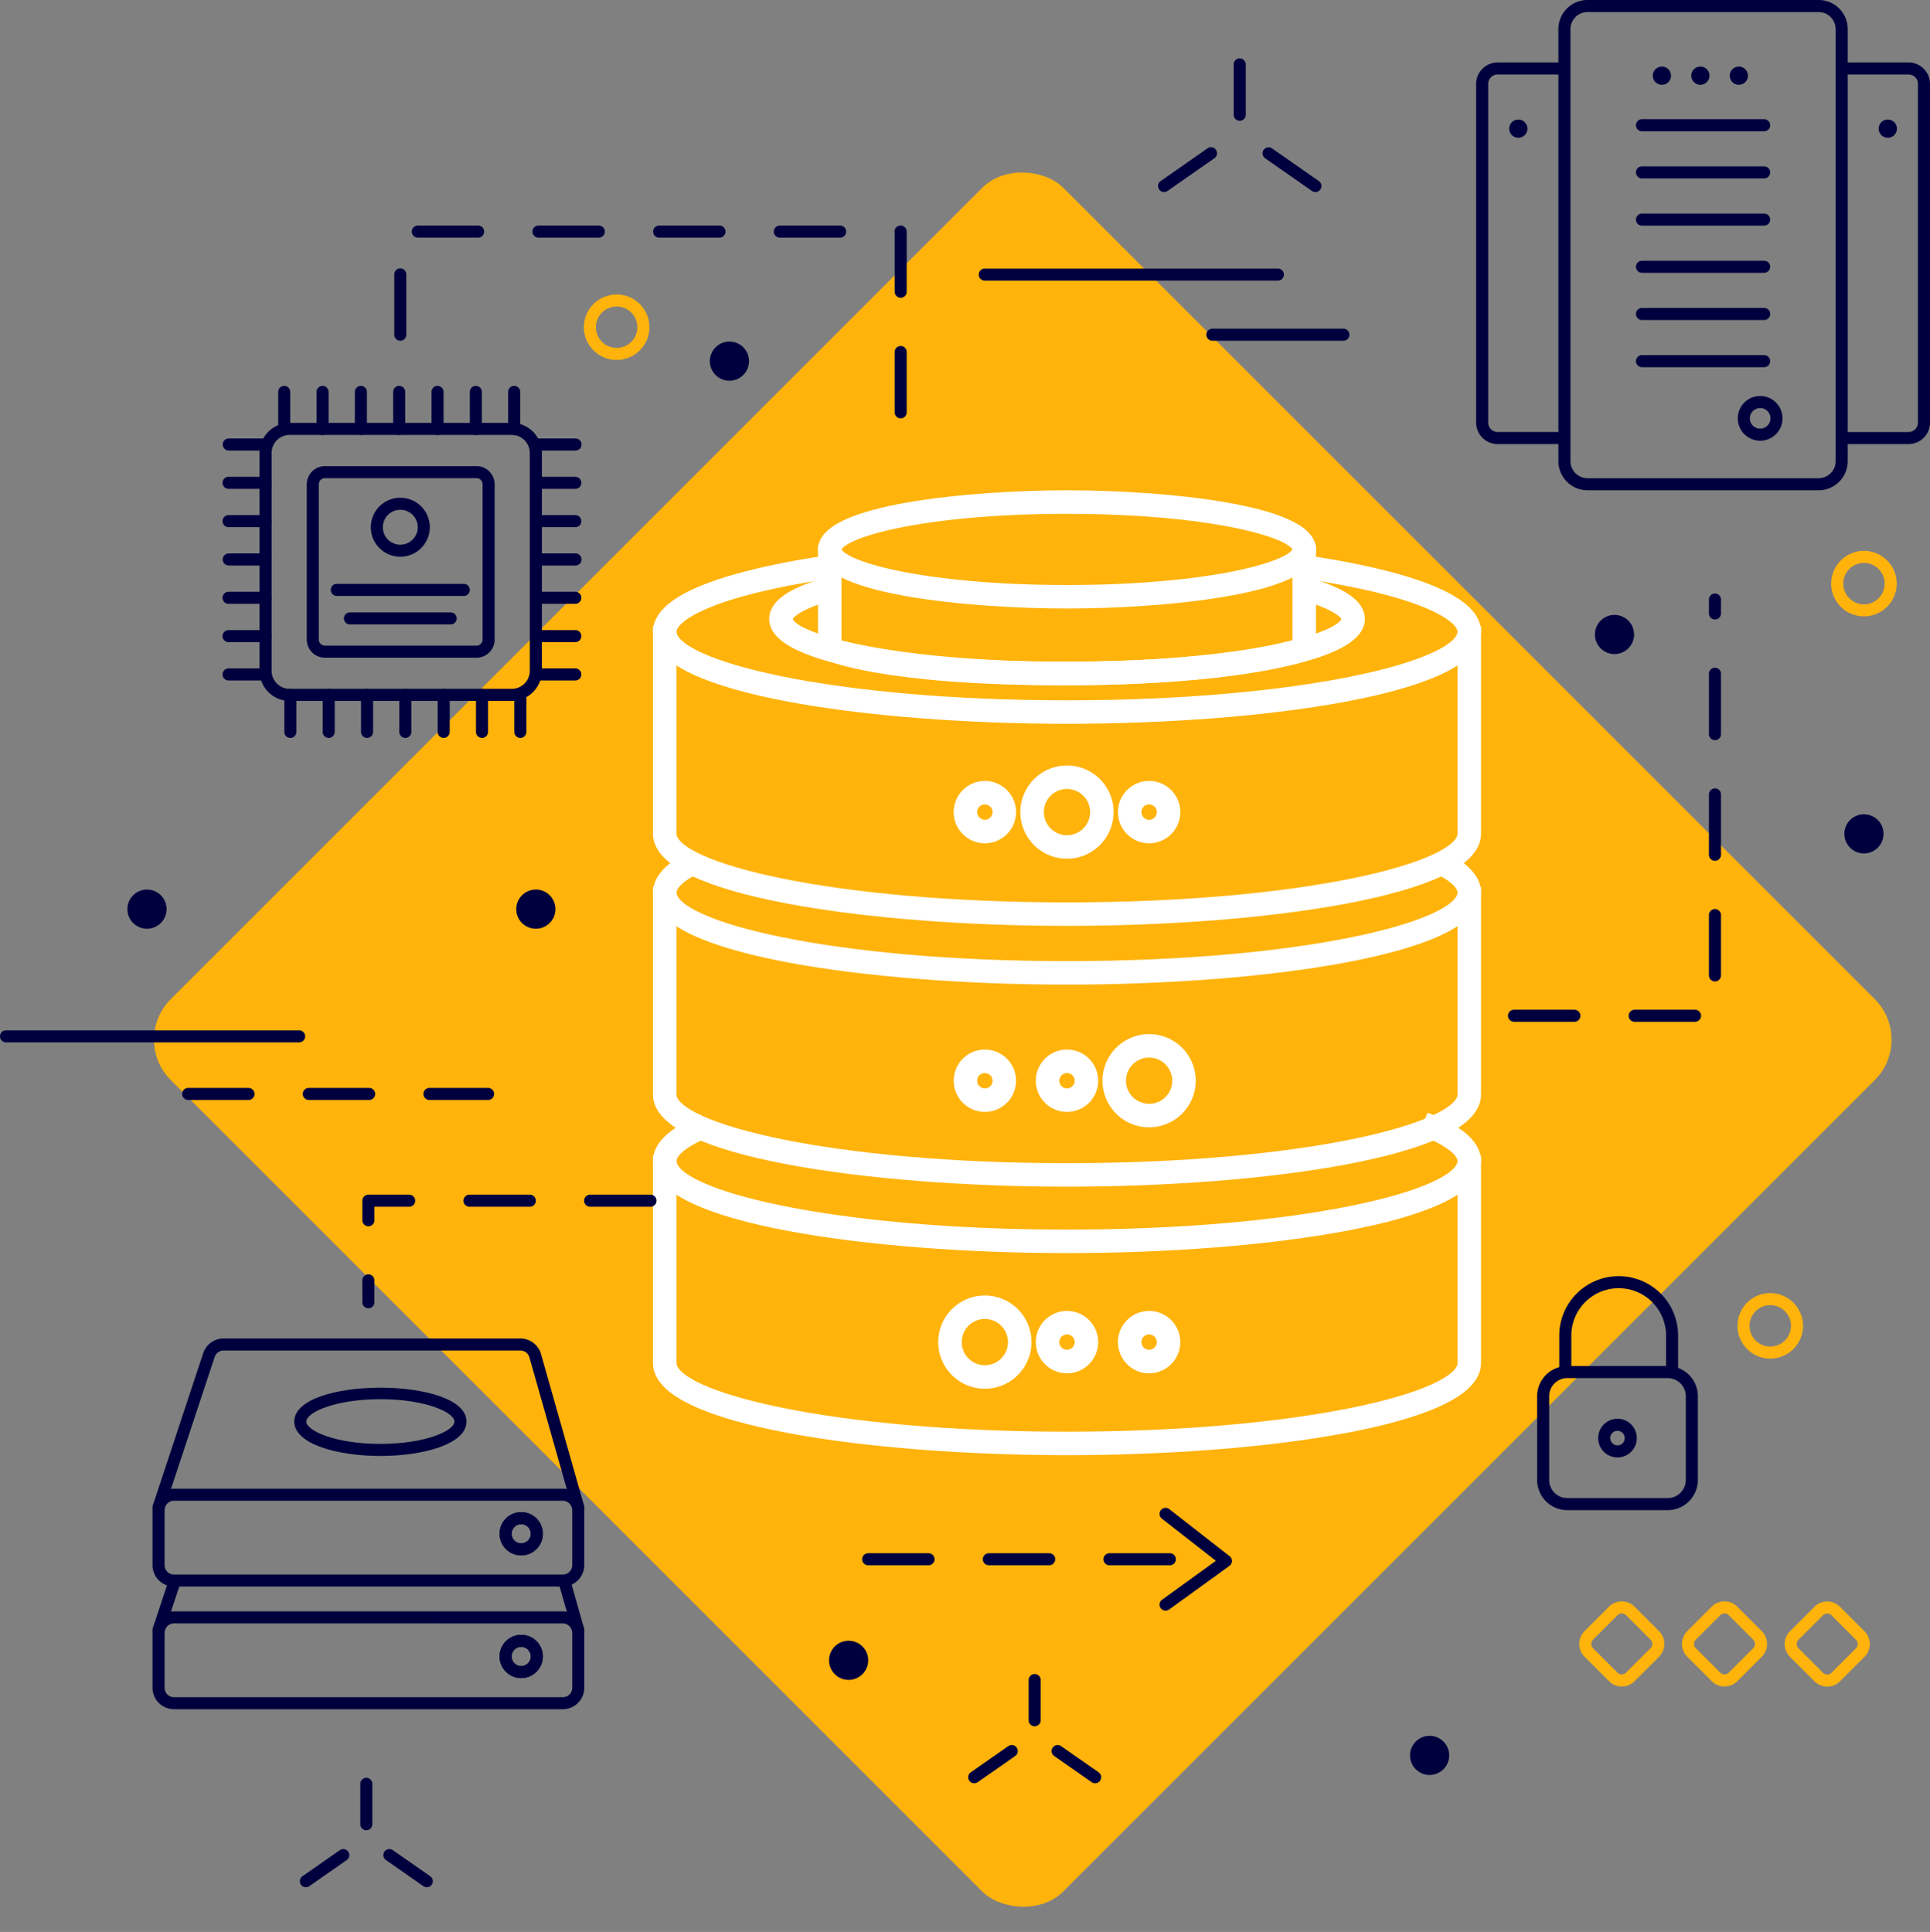 <svg xmlns="http://www.w3.org/2000/svg" width="337.492" height="337.891" viewBox="0 0 337.492 337.891">
  <rect x="0" y="0" width="337.492" height="337.891" fill="#808080" stroke="none"/>
  <g id="Grupo_112587" data-name="Grupo 112587" transform="translate(-804.451 -1293.664)">
    <g id="Grupo_112396" data-name="Grupo 112396" transform="translate(1062.578 1293.664)">
      <g id="Grupo_112363" data-name="Grupo 112363" transform="translate(14.386)">
        <g id="Grupo_112362" data-name="Grupo 112362">
          <path id="Trazado_117341" data-name="Trazado 117341" d="M1162.878,1379.414h-40.4a5.1,5.1,0,0,1-5.1-5.1V1298.76a5.1,5.1,0,0,1,5.1-5.1h40.4a5.1,5.1,0,0,1,5.1,5.1v75.558A5.1,5.1,0,0,1,1162.878,1379.414Zm-40.4-83.64a2.989,2.989,0,0,0-2.985,2.986v75.558a2.989,2.989,0,0,0,2.985,2.986h40.4a2.989,2.989,0,0,0,2.986-2.986V1298.76a2.989,2.989,0,0,0-2.986-2.986Z" transform="translate(-1117.384 -1293.664)" fill="#00003e"/>
        </g>
      </g>
      <g id="Grupo_112365" data-name="Grupo 112365" transform="translate(45.756 69.259)">
        <g id="Grupo_112364" data-name="Grupo 112364">
          <path id="Trazado_117342" data-name="Trazado 117342" d="M1157.318,1381.019a3.912,3.912,0,1,1,3.912-3.913A3.916,3.916,0,0,1,1157.318,1381.019Zm0-5.714a1.8,1.8,0,1,0,1.8,1.8A1.8,1.8,0,0,0,1157.318,1375.3Z" transform="translate(-1153.407 -1373.195)" fill="#00003e"/>
        </g>
      </g>
      <g id="Grupo_112372" data-name="Grupo 112372" transform="translate(30.889 11.644)">
        <g id="Grupo_112367" data-name="Grupo 112367">
          <g id="Grupo_112366" data-name="Grupo 112366">
            <path id="Trazado_117343" data-name="Trazado 117343" d="M1139.519,1308.627a1.592,1.592,0,1,1-1.592-1.592A1.592,1.592,0,0,1,1139.519,1308.627Z" transform="translate(-1136.334 -1307.035)" fill="#00003e"/>
          </g>
        </g>
        <g id="Grupo_112369" data-name="Grupo 112369" transform="translate(6.73)">
          <g id="Grupo_112368" data-name="Grupo 112368">
            <path id="Trazado_117344" data-name="Trazado 117344" d="M1147.246,1308.627a1.592,1.592,0,1,1-1.592-1.592A1.591,1.591,0,0,1,1147.246,1308.627Z" transform="translate(-1144.062 -1307.035)" fill="#00003e"/>
          </g>
        </g>
        <g id="Grupo_112371" data-name="Grupo 112371" transform="translate(13.46)">
          <g id="Grupo_112370" data-name="Grupo 112370">
            <path id="Trazado_117345" data-name="Trazado 117345" d="M1154.974,1308.627a1.592,1.592,0,1,1-1.592-1.592A1.592,1.592,0,0,1,1154.974,1308.627Z" transform="translate(-1151.79 -1307.035)" fill="#00003e"/>
          </g>
        </g>
      </g>
      <g id="Grupo_112385" data-name="Grupo 112385" transform="translate(27.944 20.844)">
        <g id="Grupo_112374" data-name="Grupo 112374">
          <g id="Grupo_112373" data-name="Grupo 112373">
            <path id="Trazado_117346" data-name="Trazado 117346" d="M1155.373,1319.709h-21.365a1.055,1.055,0,0,1,0-2.11h21.365a1.055,1.055,0,0,1,0,2.11Z" transform="translate(-1132.953 -1317.599)" fill="#00003e"/>
          </g>
        </g>
        <g id="Grupo_112376" data-name="Grupo 112376" transform="translate(0 8.252)">
          <g id="Grupo_112375" data-name="Grupo 112375">
            <path id="Trazado_117347" data-name="Trazado 117347" d="M1155.373,1329.185h-21.365a1.055,1.055,0,0,1,0-2.11h21.365a1.055,1.055,0,0,1,0,2.11Z" transform="translate(-1132.953 -1327.075)" fill="#00003e"/>
          </g>
        </g>
        <g id="Grupo_112378" data-name="Grupo 112378" transform="translate(0 16.507)">
          <g id="Grupo_112377" data-name="Grupo 112377">
            <path id="Trazado_117348" data-name="Trazado 117348" d="M1155.373,1338.664h-21.365a1.055,1.055,0,0,1,0-2.11h21.365a1.055,1.055,0,0,1,0,2.11Z" transform="translate(-1132.953 -1336.554)" fill="#00003e"/>
          </g>
        </g>
        <g id="Grupo_112380" data-name="Grupo 112380" transform="translate(0 24.759)">
          <g id="Grupo_112379" data-name="Grupo 112379">
            <path id="Trazado_117349" data-name="Trazado 117349" d="M1155.373,1348.14h-21.365a1.055,1.055,0,0,1,0-2.11h21.365a1.055,1.055,0,0,1,0,2.11Z" transform="translate(-1132.953 -1346.03)" fill="#00003e"/>
          </g>
        </g>
        <g id="Grupo_112382" data-name="Grupo 112382" transform="translate(0 33.013)">
          <g id="Grupo_112381" data-name="Grupo 112381">
            <path id="Trazado_117350" data-name="Trazado 117350" d="M1155.373,1357.618h-21.365a1.055,1.055,0,0,1,0-2.11h21.365a1.055,1.055,0,0,1,0,2.11Z" transform="translate(-1132.953 -1355.508)" fill="#00003e"/>
          </g>
        </g>
        <g id="Grupo_112384" data-name="Grupo 112384" transform="translate(0 41.265)">
          <g id="Grupo_112383" data-name="Grupo 112383">
            <path id="Trazado_117351" data-name="Trazado 117351" d="M1155.373,1367.094h-21.365a1.055,1.055,0,0,1,0-2.11h21.365a1.055,1.055,0,0,1,0,2.11Z" transform="translate(-1132.953 -1364.984)" fill="#00003e"/>
          </g>
        </g>
      </g>
      <g id="Grupo_112390" data-name="Grupo 112390" transform="translate(0 10.92)">
        <g id="Grupo_112387" data-name="Grupo 112387">
          <g id="Grupo_112386" data-name="Grupo 112386">
            <path id="Trazado_117352" data-name="Trazado 117352" d="M1115.048,1372.953h-10.436a3.753,3.753,0,0,1-3.748-3.748v-59.252a3.753,3.753,0,0,1,3.748-3.748h10.941a1.055,1.055,0,0,1,0,2.11h-10.941a1.641,1.641,0,0,0-1.638,1.638V1369.2a1.641,1.641,0,0,0,1.638,1.638h10.436a1.055,1.055,0,1,1,0,2.11Z" transform="translate(-1100.864 -1306.204)" fill="#00003e"/>
          </g>
        </g>
        <g id="Grupo_112389" data-name="Grupo 112389" transform="translate(5.782 9.989)">
          <g id="Grupo_112388" data-name="Grupo 112388">
            <path id="Trazado_117353" data-name="Trazado 117353" d="M1110.688,1319.267a1.592,1.592,0,1,1-1.592-1.592A1.592,1.592,0,0,1,1110.688,1319.267Z" transform="translate(-1107.503 -1317.675)" fill="#00003e"/>
          </g>
        </g>
      </g>
      <g id="Grupo_112395" data-name="Grupo 112395" transform="translate(63.619 10.92)">
        <g id="Grupo_112392" data-name="Grupo 112392">
          <g id="Grupo_112391" data-name="Grupo 112391">
            <path id="Trazado_117354" data-name="Trazado 117354" d="M1185.917,1372.953h-10.438a1.055,1.055,0,1,1,0-2.11h10.438a1.641,1.641,0,0,0,1.638-1.638v-59.252a1.641,1.641,0,0,0-1.638-1.638h-10.943a1.055,1.055,0,0,1,0-2.11h10.943a3.753,3.753,0,0,1,3.748,3.748V1369.2A3.753,3.753,0,0,1,1185.917,1372.953Z" transform="translate(-1173.919 -1306.204)" fill="#00003e"/>
          </g>
        </g>
        <g id="Grupo_112394" data-name="Grupo 112394" transform="translate(6.779 9.989)">
          <g id="Grupo_112393" data-name="Grupo 112393">
            <path id="Trazado_117355" data-name="Trazado 117355" d="M1181.7,1319.267a1.592,1.592,0,1,0,1.592-1.592A1.592,1.592,0,0,0,1181.7,1319.267Z" transform="translate(-1181.703 -1317.675)" fill="#00003e"/>
          </g>
        </g>
      </g>
    </g>
    <g id="Grupo_112398" data-name="Grupo 112398" transform="translate(827.231 1319.423)">
      <g id="Grupo_112397" data-name="Grupo 112397" transform="translate(0 0)">
        <rect id="Rectángulo_293433" data-name="Rectángulo 293433" width="220.711" height="220.711" rx="10" transform="translate(0 156.066) rotate(-45)" fill="#ffb30b"/>
      </g>
    </g>
    <g id="Grupo_112452" data-name="Grupo 112452" transform="translate(919.635 1380.419)">
      <g id="Grupo_112405" data-name="Grupo 112405" transform="translate(0 109.155)">
        <g id="Grupo_112401" data-name="Grupo 112401" transform="translate(0 7.151)">
          <g id="Grupo_112400" data-name="Grupo 112400">
            <g id="Grupo_112399" data-name="Grupo 112399">
              <path id="Trazado_117356" data-name="Trazado 117356" d="M1011.118,1576.283c-34.611,0-71.4-5.293-71.4-15.1v-35.339h2.11v35.339c0,6.144,28.457,12.99,69.289,12.99s69.288-6.847,69.288-12.99v-35.339h2.11v35.339C1082.516,1570.99,1045.729,1576.283,1011.118,1576.283Z" transform="translate(-939.719 -1525.843)" fill="#fff" stroke="#fff" stroke-width="2"/>
            </g>
          </g>
        </g>
        <g id="Grupo_112404" data-name="Grupo 112404">
          <g id="Grupo_112403" data-name="Grupo 112403">
            <g id="Grupo_112402" data-name="Grupo 112402">
              <path id="Trazado_117357" data-name="Trazado 117357" d="M1011.118,1539.883c-34.611,0-71.4-5.293-71.4-15.1,0-2.484,2.329-4.765,6.921-6.78l.848,1.932c-3.651,1.6-5.659,3.321-5.659,4.848,0,6.145,28.457,12.991,69.289,12.991s69.288-6.846,69.288-12.991c0-1.646-2.305-3.492-6.49-5.2l.8-1.953c5.18,2.109,7.8,4.516,7.8,7.151C1082.516,1534.59,1045.729,1539.883,1011.118,1539.883Z" transform="translate(-939.719 -1517.631)" fill="#fff" stroke="#fff" stroke-width="2"/>
            </g>
          </g>
        </g>
      </g>
      <g id="Grupo_112412" data-name="Grupo 112412" transform="translate(0 63.594)">
        <g id="Grupo_112408" data-name="Grupo 112408" transform="translate(0 5.755)">
          <g id="Grupo_112407" data-name="Grupo 112407">
            <g id="Grupo_112406" data-name="Grupo 112406">
              <path id="Trazado_117358" data-name="Trazado 117358" d="M1011.118,1522.361c-34.611,0-71.4-5.293-71.4-15.1v-35.339h2.11v35.339c0,6.145,28.457,12.991,69.289,12.991s69.288-6.846,69.288-12.991v-35.339h2.11v35.339C1082.516,1517.068,1045.729,1522.361,1011.118,1522.361Z" transform="translate(-939.719 -1471.921)" fill="#fff" stroke="#fff" stroke-width="2"/>
            </g>
          </g>
        </g>
        <g id="Grupo_112411" data-name="Grupo 112411">
          <g id="Grupo_112410" data-name="Grupo 112410">
            <g id="Grupo_112409" data-name="Grupo 112409">
              <path id="Trazado_117359" data-name="Trazado 117359" d="M1011.118,1486.169c-34.611,0-71.4-5.294-71.4-15.1,0-2.034,1.554-3.932,4.615-5.644l1.03,1.842c-2.314,1.292-3.536,2.606-3.536,3.8,0,6.144,28.457,12.991,69.289,12.991s69.288-6.847,69.288-12.991c0-1.226-1.285-2.576-3.719-3.9l1.009-1.855c3.2,1.743,4.819,3.678,4.819,5.755C1082.516,1480.875,1045.729,1486.169,1011.118,1486.169Z" transform="translate(-939.719 -1465.312)" fill="#fff" stroke="#fff" stroke-width="2"/>
            </g>
          </g>
        </g>
      </g>
      <g id="Grupo_112417" data-name="Grupo 112417" transform="translate(52.585 97.81)">
        <g id="Grupo_112414" data-name="Grupo 112414">
          <g id="Grupo_112413" data-name="Grupo 112413">
            <path id="Trazado_117360" data-name="Trazado 117360" d="M1004.556,1513.508a4.453,4.453,0,1,1,4.453-4.453A4.456,4.456,0,0,1,1004.556,1513.508Zm0-6.8a2.343,2.343,0,1,0,2.343,2.342A2.345,2.345,0,0,0,1004.556,1506.713Z" transform="translate(-1000.103 -1504.603)" fill="#fff" stroke="#fff" stroke-width="2"/>
          </g>
        </g>
        <g id="Grupo_112416" data-name="Grupo 112416" transform="translate(14.362)">
          <g id="Grupo_112415" data-name="Grupo 112415">
            <path id="Trazado_117361" data-name="Trazado 117361" d="M1021.048,1513.508a4.453,4.453,0,1,1,4.453-4.453A4.456,4.456,0,0,1,1021.048,1513.508Zm0-6.8a2.343,2.343,0,1,0,2.343,2.342A2.346,2.346,0,0,0,1021.048,1506.713Z" transform="translate(-1016.595 -1504.603)" fill="#fff" stroke="#fff" stroke-width="2"/>
          </g>
        </g>
      </g>
      <g id="Grupo_112422" data-name="Grupo 112422" transform="translate(66.946 143.521)">
        <g id="Grupo_112419" data-name="Grupo 112419">
          <g id="Grupo_112418" data-name="Grupo 112418">
            <path id="Trazado_117362" data-name="Trazado 117362" d="M1021.048,1566a4.453,4.453,0,1,1,4.453-4.452A4.456,4.456,0,0,1,1021.048,1566Zm0-6.8a2.343,2.343,0,1,0,2.343,2.343A2.346,2.346,0,0,0,1021.048,1559.2Z" transform="translate(-1016.595 -1557.094)" fill="#fff" stroke="#fff" stroke-width="2"/>
          </g>
        </g>
        <g id="Grupo_112421" data-name="Grupo 112421" transform="translate(14.361)">
          <g id="Grupo_112420" data-name="Grupo 112420">
            <path id="Trazado_117363" data-name="Trazado 117363" d="M1037.539,1566a4.453,4.453,0,1,1,4.453-4.452A4.457,4.457,0,0,1,1037.539,1566Zm0-6.8a2.343,2.343,0,1,0,2.343,2.343A2.345,2.345,0,0,0,1037.539,1559.2Z" transform="translate(-1033.086 -1557.094)" fill="#fff" stroke="#fff" stroke-width="2"/>
          </g>
        </g>
      </g>
      <g id="Grupo_112425" data-name="Grupo 112425" transform="translate(0 23.735)">
        <g id="Grupo_112424" data-name="Grupo 112424">
          <g id="Grupo_112423" data-name="Grupo 112423">
            <path id="Trazado_117364" data-name="Trazado 117364" d="M1011.118,1469.981c-34.611,0-71.4-5.293-71.4-15.1v-35.338h2.11v35.338c0,6.145,28.457,12.991,69.289,12.991s69.288-6.846,69.288-12.991v-35.338h2.11v35.338C1082.516,1464.688,1045.729,1469.981,1011.118,1469.981Z" transform="translate(-939.719 -1419.541)" fill="#fff" stroke="#fff" stroke-width="2"/>
          </g>
        </g>
      </g>
      <g id="Grupo_112430" data-name="Grupo 112430" transform="translate(0 11.345)">
        <g id="Grupo_112429" data-name="Grupo 112429">
          <g id="Grupo_112428" data-name="Grupo 112428">
            <g id="Grupo_112427" data-name="Grupo 112427">
              <g id="Grupo_112426" data-name="Grupo 112426">
                <path id="Trazado_117365" data-name="Trazado 117365" d="M1011.118,1432.8c-34.611,0-71.4-5.294-71.4-15.1,0-6.886,18.14-10.643,28.954-12.268l.313,2.086c-20.044,3.016-27.157,7.37-27.157,10.183,0,6.145,28.457,12.991,69.289,12.991s69.288-6.847,69.288-12.991c0-2.866-7.322-7.285-27.96-10.3l.3-2.089c11.116,1.626,29.765,5.394,29.765,12.389C1082.516,1427.511,1045.729,1432.8,1011.118,1432.8Z" transform="translate(-939.719 -1405.314)" fill="#fff" stroke="#fff" stroke-width="2"/>
              </g>
            </g>
          </g>
        </g>
      </g>
      <g id="Grupo_112435" data-name="Grupo 112435" transform="translate(52.585 50.826)">
        <g id="Grupo_112432" data-name="Grupo 112432">
          <g id="Grupo_112431" data-name="Grupo 112431">
            <path id="Trazado_117366" data-name="Trazado 117366" d="M1004.556,1459.555a4.453,4.453,0,1,1,4.453-4.453A4.457,4.457,0,0,1,1004.556,1459.555Zm0-6.8a2.343,2.343,0,1,0,2.343,2.343A2.345,2.345,0,0,0,1004.556,1452.76Z" transform="translate(-1000.103 -1450.65)" fill="#fff" stroke="#fff" stroke-width="2"/>
          </g>
        </g>
        <g id="Grupo_112434" data-name="Grupo 112434" transform="translate(28.723)">
          <g id="Grupo_112433" data-name="Grupo 112433">
            <path id="Trazado_117367" data-name="Trazado 117367" d="M1037.539,1459.555a4.453,4.453,0,1,1,4.453-4.453A4.457,4.457,0,0,1,1037.539,1459.555Zm0-6.8a2.343,2.343,0,1,0,2.343,2.343A2.345,2.345,0,0,0,1037.539,1452.76Z" transform="translate(-1033.086 -1450.65)" fill="#fff" stroke="#fff" stroke-width="2"/>
          </g>
        </g>
      </g>
      <g id="Grupo_112437" data-name="Grupo 112437" transform="translate(20.318 15.175)">
        <g id="Grupo_112436" data-name="Grupo 112436">
          <path id="Trazado_117368" data-name="Trazado 117368" d="M1014.132,1426.629c-25.385,0-51.081-3.633-51.081-10.576,0-2.362,2.714-4.338,8.3-6.04l.614,2.019c-5.015,1.529-6.8,3.078-6.8,4.021,0,3.535,18.631,8.466,48.971,8.466s48.971-4.931,48.971-8.466c0-1.024-2.046-2.7-7.786-4.309l.572-2.032c6.274,1.764,9.324,3.839,9.324,6.341C1065.212,1423,1039.517,1426.629,1014.132,1426.629Z" transform="translate(-963.051 -1409.712)" fill="#fff" stroke="#fff" stroke-width="2"/>
        </g>
      </g>
      <g id="Grupo_112440" data-name="Grupo 112440" transform="translate(28.863 9.561)">
        <g id="Grupo_112439" data-name="Grupo 112439">
          <g id="Grupo_112438" data-name="Grupo 112438">
            <path id="Trazado_117369" data-name="Trazado 117369" d="M1014.523,1425.8c-31.127,0-40.657-4.23-41.046-4.41l-.614-.282v-17.839h2.11V1419.7c2.534.886,13.279,3.983,39.55,3.983,26.545,0,38.485-3.139,41.3-4.016v-16.4h2.11v17.884l-.674.262C1056.8,1421.591,1045.615,1425.8,1014.523,1425.8Z" transform="translate(-972.863 -1403.265)" fill="#fff" stroke="#fff" stroke-width="2"/>
          </g>
        </g>
      </g>
      <g id="Grupo_112445" data-name="Grupo 112445" transform="translate(28.863)">
        <g id="Grupo_112444" data-name="Grupo 112444">
          <g id="Grupo_112443" data-name="Grupo 112443">
            <g id="Grupo_112442" data-name="Grupo 112442">
              <g id="Grupo_112441" data-name="Grupo 112441">
                <path id="Trazado_117370" data-name="Trazado 117370" d="M1015.4,1410.96c-17.1,0-42.536-2.487-42.536-9.336s25.438-9.338,42.536-9.338,42.536,2.487,42.536,9.338S1032.5,1410.96,1015.4,1410.96Zm0-16.564c-25.047,0-40.426,4.21-40.426,7.228s15.379,7.226,40.426,7.226,40.426-4.21,40.426-7.226S1040.446,1394.4,1015.4,1394.4Z" transform="translate(-972.863 -1392.286)" fill="#fff" stroke="#fff" stroke-width="2"/>
              </g>
            </g>
          </g>
        </g>
      </g>
      <g id="Grupo_112447" data-name="Grupo 112447" transform="translate(49.883 140.819)">
        <g id="Grupo_112446" data-name="Grupo 112446">
          <path id="Trazado_117371" data-name="Trazado 117371" d="M1004.155,1568.3a7.154,7.154,0,1,1,7.152-7.154A7.164,7.164,0,0,1,1004.155,1568.3Zm0-12.2a5.044,5.044,0,1,0,5.042,5.044A5.049,5.049,0,0,0,1004.155,1556.1Z" transform="translate(-997.001 -1553.992)" fill="#fff" stroke="#fff" stroke-width="2"/>
        </g>
      </g>
      <g id="Grupo_112449" data-name="Grupo 112449" transform="translate(78.606 95.108)">
        <g id="Grupo_112448" data-name="Grupo 112448">
          <path id="Trazado_117372" data-name="Trazado 117372" d="M1037.138,1515.807a7.153,7.153,0,1,1,7.154-7.152A7.162,7.162,0,0,1,1037.138,1515.807Zm0-12.2a5.043,5.043,0,1,0,5.044,5.044A5.049,5.049,0,0,0,1037.138,1503.611Z" transform="translate(-1029.984 -1501.501)" fill="#fff" stroke="#fff" stroke-width="2"/>
        </g>
      </g>
      <g id="Grupo_112451" data-name="Grupo 112451" transform="translate(64.245 48.124)">
        <g id="Grupo_112450" data-name="Grupo 112450">
          <path id="Trazado_117373" data-name="Trazado 117373" d="M1020.647,1461.854a7.153,7.153,0,1,1,7.151-7.152A7.161,7.161,0,0,1,1020.647,1461.854Zm0-12.2a5.043,5.043,0,1,0,5.041,5.044A5.049,5.049,0,0,0,1020.647,1449.658Z" transform="translate(-1013.493 -1447.548)" fill="#fff" stroke="#fff" stroke-width="2"/>
        </g>
      </g>
    </g>
    <g id="Grupo_112459" data-name="Grupo 112459" transform="translate(1073.242 1516.858)">
      <g id="Grupo_112454" data-name="Grupo 112454" transform="translate(3.873)">
        <g id="Grupo_112453" data-name="Grupo 112453">
          <path id="Trazado_117374" data-name="Trazado 117374" d="M1137.283,1567.345a1.054,1.054,0,0,1-1.055-1.055v-5.938a8.281,8.281,0,0,0-16.562,0v5.938a1.055,1.055,0,1,1-2.11,0v-5.938a10.391,10.391,0,0,1,20.782,0v5.938A1.055,1.055,0,0,1,1137.283,1567.345Z" transform="translate(-1117.557 -1549.963)" fill="#00003e"/>
        </g>
      </g>
      <g id="Grupo_112456" data-name="Grupo 112456" transform="translate(0 15.719)">
        <g id="Grupo_112455" data-name="Grupo 112455">
          <path id="Trazado_117375" data-name="Trazado 117375" d="M1135.942,1593.215h-17.559a5.279,5.279,0,0,1-5.275-5.275v-14.653a5.28,5.28,0,0,1,5.275-5.275h17.559a5.28,5.28,0,0,1,5.275,5.275v14.653A5.279,5.279,0,0,1,1135.942,1593.215Zm-17.559-23.092a3.169,3.169,0,0,0-3.165,3.164v14.653a3.169,3.169,0,0,0,3.165,3.165h17.559a3.168,3.168,0,0,0,3.165-3.165v-14.653a3.168,3.168,0,0,0-3.165-3.164Z" transform="translate(-1113.109 -1568.013)" fill="#00003e"/>
        </g>
      </g>
      <g id="Grupo_112458" data-name="Grupo 112458" transform="translate(10.673 24.939)">
        <g id="Grupo_112457" data-name="Grupo 112457">
          <path id="Trazado_117376" data-name="Trazado 117376" d="M1128.746,1585.364a3.381,3.381,0,1,1,3.381-3.381A3.384,3.384,0,0,1,1128.746,1585.364Zm0-4.653a1.271,1.271,0,1,0,1.271,1.272A1.273,1.273,0,0,0,1128.746,1580.711Z" transform="translate(-1125.365 -1578.601)" fill="#00003e"/>
        </g>
      </g>
    </g>
    <g id="Grupo_112461" data-name="Grupo 112461" transform="translate(836.297 1483.938)">
      <g id="Grupo_112460" data-name="Grupo 112460">
        <path id="Trazado_117377" data-name="Trazado 117377" d="M894.525,1514.27H884.275a1.055,1.055,0,1,1,0-2.11h10.251a1.055,1.055,0,0,1,0,2.11Zm-20.8,0H863.175a1.055,1.055,0,0,1,0-2.11h10.549a1.055,1.055,0,1,1,0,2.11Zm-21.1,0H842.076a1.055,1.055,0,1,1,0-2.11h10.549a1.055,1.055,0,0,1,0,2.11Z" transform="translate(-841.021 -1512.16)" fill="#00003e"/>
      </g>
    </g>
    <g id="Grupo_112468" data-name="Grupo 112468" transform="translate(1006.952 1303.876)">
      <g id="Grupo_112463" data-name="Grupo 112463" transform="translate(18.274 15.55)">
        <g id="Grupo_112462" data-name="Grupo 112462">
          <path id="Trazado_117378" data-name="Trazado 117378" d="M1067.212,1331.071a1.051,1.051,0,0,1-.6-.19l-8.184-5.714a1.055,1.055,0,0,1,1.208-1.73l8.184,5.714a1.055,1.055,0,0,1-.6,1.92Z" transform="translate(-1057.972 -1323.247)" fill="#00003e"/>
        </g>
      </g>
      <g id="Grupo_112465" data-name="Grupo 112465" transform="translate(13.229)">
        <g id="Grupo_112464" data-name="Grupo 112464">
          <path id="Trazado_117379" data-name="Trazado 117379" d="M1053.233,1316.3a1.054,1.054,0,0,1-1.055-1.054v-8.8a1.055,1.055,0,0,1,2.11,0v8.8A1.054,1.054,0,0,1,1053.233,1316.3Z" transform="translate(-1052.178 -1305.391)" fill="#00003e"/>
        </g>
      </g>
      <g id="Grupo_112467" data-name="Grupo 112467" transform="translate(0 15.55)">
        <g id="Grupo_112466" data-name="Grupo 112466">
          <path id="Trazado_117380" data-name="Trazado 117380" d="M1038.042,1331.071a1.055,1.055,0,0,1-.6-1.92l8.184-5.714a1.055,1.055,0,1,1,1.207,1.73l-8.184,5.714A1.048,1.048,0,0,1,1038.042,1331.071Z" transform="translate(-1036.987 -1323.247)" fill="#00003e"/>
        </g>
      </g>
    </g>
    <g id="Grupo_112511" data-name="Grupo 112511" transform="translate(843.365 1361.155)">
      <g id="Grupo_112470" data-name="Grupo 112470" transform="translate(14.73 14.034)">
        <g id="Grupo_112469" data-name="Grupo 112469">
          <path id="Trazado_117381" data-name="Trazado 117381" d="M895.741,1420.781H869.217a3.169,3.169,0,0,1-3.165-3.166v-27.171a3.168,3.168,0,0,1,3.165-3.164h26.524a3.168,3.168,0,0,1,3.166,3.164v27.171A3.169,3.169,0,0,1,895.741,1420.781Zm-26.524-31.391a1.057,1.057,0,0,0-1.055,1.055v27.171a1.057,1.057,0,0,0,1.055,1.056h26.524a1.058,1.058,0,0,0,1.055-1.056v-27.171a1.057,1.057,0,0,0-1.055-1.055Z" transform="translate(-866.052 -1387.28)" fill="#00003e"/>
        </g>
      </g>
      <g id="Grupo_112472" data-name="Grupo 112472" transform="translate(25.927 19.562)">
        <g id="Grupo_112471" data-name="Grupo 112471">
          <path id="Trazado_117382" data-name="Trazado 117382" d="M884.069,1403.948a5.16,5.16,0,1,1,5.161-5.161A5.166,5.166,0,0,1,884.069,1403.948Zm0-8.21a3.051,3.051,0,1,0,3.051,3.05A3.053,3.053,0,0,0,884.069,1395.738Z" transform="translate(-878.909 -1393.628)" fill="#00003e"/>
        </g>
      </g>
      <g id="Grupo_112474" data-name="Grupo 112474" transform="translate(18.925 34.625)">
        <g id="Grupo_112473" data-name="Grupo 112473">
          <path id="Trazado_117383" data-name="Trazado 117383" d="M894.136,1413.036H871.924a1.055,1.055,0,1,1,0-2.11h22.211a1.055,1.055,0,0,1,0,2.11Z" transform="translate(-870.869 -1410.926)" fill="#00003e"/>
        </g>
      </g>
      <g id="Grupo_112476" data-name="Grupo 112476" transform="translate(21.225 39.613)">
        <g id="Grupo_112475" data-name="Grupo 112475">
          <path id="Trazado_117384" data-name="Trazado 117384" d="M892.177,1418.764H874.565a1.055,1.055,0,0,1,0-2.11h17.613a1.055,1.055,0,1,1,0,2.11Z" transform="translate(-873.51 -1416.654)" fill="#00003e"/>
        </g>
      </g>
      <g id="Grupo_112478" data-name="Grupo 112478" transform="translate(6.469 6.469)">
        <g id="Grupo_112477" data-name="Grupo 112477">
          <path id="Trazado_117385" data-name="Trazado 117385" d="M900.666,1427.223H861.841a5.28,5.28,0,0,1-5.275-5.275v-38.079a5.28,5.28,0,0,1,5.275-5.275h38.825a5.279,5.279,0,0,1,5.275,5.275v38.079A5.279,5.279,0,0,1,900.666,1427.223ZM861.841,1380.7a3.169,3.169,0,0,0-3.165,3.165v38.079a3.169,3.169,0,0,0,3.165,3.165h38.825a3.168,3.168,0,0,0,3.165-3.165v-38.079a3.168,3.168,0,0,0-3.165-3.165Z" transform="translate(-856.566 -1378.594)" fill="#00003e"/>
        </g>
      </g>
      <g id="Grupo_112486" data-name="Grupo 112486" transform="translate(9.732)">
        <g id="Grupo_112479" data-name="Grupo 112479">
          <path id="Trazado_117386" data-name="Trazado 117386" d="M861.367,1379.744a1.054,1.054,0,0,1-1.055-1.055v-6.47a1.055,1.055,0,0,1,2.11,0v6.47A1.055,1.055,0,0,1,861.367,1379.744Z" transform="translate(-860.312 -1371.165)" fill="#00003e"/>
        </g>
        <g id="Grupo_112480" data-name="Grupo 112480" transform="translate(6.703)">
          <path id="Trazado_117387" data-name="Trazado 117387" d="M869.064,1379.744a1.054,1.054,0,0,1-1.055-1.055v-6.47a1.055,1.055,0,0,1,2.11,0v6.47A1.055,1.055,0,0,1,869.064,1379.744Z" transform="translate(-868.009 -1371.165)" fill="#00003e"/>
        </g>
        <g id="Grupo_112481" data-name="Grupo 112481" transform="translate(13.405)">
          <path id="Trazado_117388" data-name="Trazado 117388" d="M876.76,1379.744a1.055,1.055,0,0,1-1.055-1.055v-6.47a1.055,1.055,0,0,1,2.11,0v6.47A1.054,1.054,0,0,1,876.76,1379.744Z" transform="translate(-875.705 -1371.165)" fill="#00003e"/>
        </g>
        <g id="Grupo_112482" data-name="Grupo 112482" transform="translate(20.108)">
          <path id="Trazado_117389" data-name="Trazado 117389" d="M884.457,1379.744a1.055,1.055,0,0,1-1.055-1.055v-6.47a1.055,1.055,0,0,1,2.11,0v6.47A1.054,1.054,0,0,1,884.457,1379.744Z" transform="translate(-883.402 -1371.165)" fill="#00003e"/>
        </g>
        <g id="Grupo_112483" data-name="Grupo 112483" transform="translate(26.81)">
          <path id="Trazado_117390" data-name="Trazado 117390" d="M892.154,1379.744a1.054,1.054,0,0,1-1.055-1.055v-6.47a1.055,1.055,0,0,1,2.11,0v6.47A1.055,1.055,0,0,1,892.154,1379.744Z" transform="translate(-891.099 -1371.165)" fill="#00003e"/>
        </g>
        <g id="Grupo_112484" data-name="Grupo 112484" transform="translate(33.511)">
          <path id="Trazado_117391" data-name="Trazado 117391" d="M899.848,1379.744a1.055,1.055,0,0,1-1.055-1.055v-6.47a1.055,1.055,0,0,1,2.11,0v6.47A1.054,1.054,0,0,1,899.848,1379.744Z" transform="translate(-898.793 -1371.165)" fill="#00003e"/>
        </g>
        <g id="Grupo_112485" data-name="Grupo 112485" transform="translate(40.213)">
          <path id="Trazado_117392" data-name="Trazado 117392" d="M907.545,1379.744a1.055,1.055,0,0,1-1.055-1.055v-6.47a1.055,1.055,0,0,1,2.11,0v6.47A1.054,1.054,0,0,1,907.545,1379.744Z" transform="translate(-906.49 -1371.165)" fill="#00003e"/>
        </g>
      </g>
      <g id="Grupo_112494" data-name="Grupo 112494" transform="translate(54.167 9.198)">
        <g id="Grupo_112487" data-name="Grupo 112487">
          <path id="Trazado_117393" data-name="Trazado 117393" d="M918.863,1383.836h-6.469a1.055,1.055,0,1,1,0-2.109h6.469a1.055,1.055,0,1,1,0,2.109Z" transform="translate(-911.338 -1381.727)" fill="#00003e"/>
        </g>
        <g id="Grupo_112488" data-name="Grupo 112488" transform="translate(0 6.702)">
          <path id="Trazado_117394" data-name="Trazado 117394" d="M918.863,1391.533h-6.469a1.055,1.055,0,1,1,0-2.11h6.469a1.055,1.055,0,1,1,0,2.11Z" transform="translate(-911.338 -1389.423)" fill="#00003e"/>
        </g>
        <g id="Grupo_112489" data-name="Grupo 112489" transform="translate(0 13.405)">
          <path id="Trazado_117395" data-name="Trazado 117395" d="M918.863,1399.23h-6.469a1.055,1.055,0,1,1,0-2.11h6.469a1.055,1.055,0,1,1,0,2.11Z" transform="translate(-911.338 -1397.12)" fill="#00003e"/>
        </g>
        <g id="Grupo_112490" data-name="Grupo 112490" transform="translate(0 20.106)">
          <path id="Trazado_117396" data-name="Trazado 117396" d="M918.863,1406.924h-6.469a1.055,1.055,0,1,1,0-2.109h6.469a1.055,1.055,0,1,1,0,2.109Z" transform="translate(-911.338 -1404.815)" fill="#00003e"/>
        </g>
        <g id="Grupo_112491" data-name="Grupo 112491" transform="translate(0 26.808)">
          <path id="Trazado_117397" data-name="Trazado 117397" d="M918.863,1414.621h-6.469a1.055,1.055,0,1,1,0-2.11h6.469a1.055,1.055,0,1,1,0,2.11Z" transform="translate(-911.338 -1412.511)" fill="#00003e"/>
        </g>
        <g id="Grupo_112492" data-name="Grupo 112492" transform="translate(0 33.511)">
          <path id="Trazado_117398" data-name="Trazado 117398" d="M918.863,1422.318h-6.469a1.055,1.055,0,1,1,0-2.11h6.469a1.055,1.055,0,1,1,0,2.11Z" transform="translate(-911.338 -1420.208)" fill="#00003e"/>
        </g>
        <g id="Grupo_112493" data-name="Grupo 112493" transform="translate(0 40.213)">
          <path id="Trazado_117399" data-name="Trazado 117399" d="M918.863,1430.015h-6.469a1.055,1.055,0,1,1,0-2.11h6.469a1.055,1.055,0,1,1,0,2.11Z" transform="translate(-911.338 -1427.905)" fill="#00003e"/>
        </g>
      </g>
      <g id="Grupo_112502" data-name="Grupo 112502" transform="translate(10.809 52.988)">
        <g id="Grupo_112495" data-name="Grupo 112495" transform="translate(40.214)">
          <path id="Trazado_117400" data-name="Trazado 117400" d="M908.783,1440.592a1.055,1.055,0,0,1-1.055-1.056v-6.47a1.055,1.055,0,1,1,2.109,0v6.47A1.054,1.054,0,0,1,908.783,1440.592Z" transform="translate(-907.728 -1432.012)" fill="#00003e"/>
        </g>
        <g id="Grupo_112496" data-name="Grupo 112496" transform="translate(33.512)">
          <path id="Trazado_117401" data-name="Trazado 117401" d="M901.086,1440.592a1.055,1.055,0,0,1-1.055-1.056v-6.47a1.055,1.055,0,1,1,2.11,0v6.47A1.055,1.055,0,0,1,901.086,1440.592Z" transform="translate(-900.031 -1432.012)" fill="#00003e"/>
        </g>
        <g id="Grupo_112497" data-name="Grupo 112497" transform="translate(26.809)">
          <path id="Trazado_117402" data-name="Trazado 117402" d="M893.39,1440.592a1.055,1.055,0,0,1-1.056-1.056v-6.47a1.055,1.055,0,1,1,2.11,0v6.47A1.055,1.055,0,0,1,893.39,1440.592Z" transform="translate(-892.334 -1432.012)" fill="#00003e"/>
        </g>
        <g id="Grupo_112498" data-name="Grupo 112498" transform="translate(20.106)">
          <path id="Trazado_117403" data-name="Trazado 117403" d="M885.692,1440.592a1.055,1.055,0,0,1-1.055-1.056v-6.47a1.055,1.055,0,1,1,2.11,0v6.47A1.055,1.055,0,0,1,885.692,1440.592Z" transform="translate(-884.637 -1432.012)" fill="#00003e"/>
        </g>
        <g id="Grupo_112499" data-name="Grupo 112499" transform="translate(13.406)">
          <path id="Trazado_117404" data-name="Trazado 117404" d="M878,1440.592a1.055,1.055,0,0,1-1.055-1.056v-6.47a1.055,1.055,0,1,1,2.11,0v6.47A1.055,1.055,0,0,1,878,1440.592Z" transform="translate(-876.943 -1432.012)" fill="#00003e"/>
        </g>
        <g id="Grupo_112500" data-name="Grupo 112500" transform="translate(6.703)">
          <path id="Trazado_117405" data-name="Trazado 117405" d="M870.3,1440.592a1.055,1.055,0,0,1-1.055-1.056v-6.47a1.055,1.055,0,1,1,2.11,0v6.47A1.055,1.055,0,0,1,870.3,1440.592Z" transform="translate(-869.246 -1432.012)" fill="#00003e"/>
        </g>
        <g id="Grupo_112501" data-name="Grupo 112501">
          <path id="Trazado_117406" data-name="Trazado 117406" d="M862.6,1440.592a1.055,1.055,0,0,1-1.055-1.056v-6.47a1.055,1.055,0,1,1,2.11,0v6.47A1.055,1.055,0,0,1,862.6,1440.592Z" transform="translate(-861.549 -1432.012)" fill="#00003e"/>
        </g>
      </g>
      <g id="Grupo_112510" data-name="Grupo 112510" transform="translate(0 9.198)">
        <g id="Grupo_112503" data-name="Grupo 112503" transform="translate(0 40.213)">
          <path id="Trazado_117407" data-name="Trazado 117407" d="M856.662,1430.015h-6.47a1.055,1.055,0,0,1,0-2.11h6.47a1.055,1.055,0,0,1,0,2.11Z" transform="translate(-849.137 -1427.905)" fill="#00003e"/>
        </g>
        <g id="Grupo_112504" data-name="Grupo 112504" transform="translate(0 33.511)">
          <path id="Trazado_117408" data-name="Trazado 117408" d="M856.662,1422.318h-6.47a1.055,1.055,0,0,1,0-2.11h6.47a1.055,1.055,0,0,1,0,2.11Z" transform="translate(-849.137 -1420.208)" fill="#00003e"/>
        </g>
        <g id="Grupo_112505" data-name="Grupo 112505" transform="translate(0 26.808)">
          <path id="Trazado_117409" data-name="Trazado 117409" d="M856.662,1414.621h-6.47a1.055,1.055,0,0,1,0-2.11h6.47a1.055,1.055,0,0,1,0,2.11Z" transform="translate(-849.137 -1412.511)" fill="#00003e"/>
        </g>
        <g id="Grupo_112506" data-name="Grupo 112506" transform="translate(0 20.106)">
          <path id="Trazado_117410" data-name="Trazado 117410" d="M856.662,1406.924h-6.47a1.055,1.055,0,0,1,0-2.109h6.47a1.055,1.055,0,0,1,0,2.109Z" transform="translate(-849.137 -1404.815)" fill="#00003e"/>
        </g>
        <g id="Grupo_112507" data-name="Grupo 112507" transform="translate(0 13.405)">
          <path id="Trazado_117411" data-name="Trazado 117411" d="M856.662,1399.23h-6.47a1.055,1.055,0,0,1,0-2.11h6.47a1.055,1.055,0,0,1,0,2.11Z" transform="translate(-849.137 -1397.12)" fill="#00003e"/>
        </g>
        <g id="Grupo_112508" data-name="Grupo 112508" transform="translate(0 6.702)">
          <path id="Trazado_117412" data-name="Trazado 117412" d="M856.662,1391.533h-6.47a1.055,1.055,0,0,1,0-2.11h6.47a1.055,1.055,0,0,1,0,2.11Z" transform="translate(-849.137 -1389.423)" fill="#00003e"/>
        </g>
        <g id="Grupo_112509" data-name="Grupo 112509">
          <path id="Trazado_117413" data-name="Trazado 117413" d="M856.662,1383.836h-6.47a1.055,1.055,0,0,1,0-2.109h6.47a1.055,1.055,0,0,1,0,2.109Z" transform="translate(-849.137 -1381.727)" fill="#00003e"/>
        </g>
      </g>
    </g>
    <g id="Grupo_112513" data-name="Grupo 112513" transform="translate(804.451 1473.858)">
      <g id="Grupo_112512" data-name="Grupo 112512">
        <path id="Trazado_117414" data-name="Trazado 117414" d="M856.76,1502.7H805.506a1.055,1.055,0,1,1,0-2.11H856.76a1.055,1.055,0,0,1,0,2.11Z" transform="translate(-804.451 -1500.585)" fill="#00003e"/>
      </g>
    </g>
    <g id="Grupo_112515" data-name="Grupo 112515" transform="translate(975.601 1340.634)">
      <g id="Grupo_112514" data-name="Grupo 112514">
        <path id="Trazado_117415" data-name="Trazado 117415" d="M1053.293,1349.711h-51.252a1.055,1.055,0,0,1,0-2.11h51.252a1.055,1.055,0,0,1,0,2.11Z" transform="translate(-1000.986 -1347.601)" fill="#00003e"/>
      </g>
    </g>
    <g id="Grupo_112517" data-name="Grupo 112517" transform="translate(1015.401 1351.149)">
      <g id="Grupo_112516" data-name="Grupo 112516">
        <path id="Trazado_117416" data-name="Trazado 117416" d="M1070.648,1361.785h-22.9a1.055,1.055,0,0,1,0-2.11h22.9a1.055,1.055,0,1,1,0,2.11Z" transform="translate(-1046.689 -1359.675)" fill="#00003e"/>
      </g>
    </g>
    <g id="Grupo_112526" data-name="Grupo 112526" transform="translate(831.118 1569.19)">
      <g id="Grupo_112519" data-name="Grupo 112519" transform="translate(0 6.296)">
        <g id="Grupo_112518" data-name="Grupo 112518">
          <path id="Trazado_117417" data-name="Trazado 117417" d="M906.831,1634.4h-68.01a3.752,3.752,0,0,1-3.748-3.746v-9.625a3.864,3.864,0,0,1,.066-.677,3.745,3.745,0,0,1,3.682-3.071h68.01a3.772,3.772,0,0,1,3.679,3.069l0,0a3.864,3.864,0,0,1,.065.677v9.625A3.752,3.752,0,0,1,906.831,1634.4Zm-68.01-15.009a1.634,1.634,0,0,0-1.6,1.342,1.545,1.545,0,0,0-.033.3v9.625a1.639,1.639,0,0,0,1.638,1.636h68.01a1.639,1.639,0,0,0,1.638-1.636v-9.625a1.677,1.677,0,0,0-.65-1.291,1.635,1.635,0,0,0-.988-.347Zm60.73,9.563a3.785,3.785,0,1,1,3.785-3.785A3.788,3.788,0,0,1,899.551,1628.959Zm0-5.46a1.675,1.675,0,1,0,1.675,1.675A1.678,1.678,0,0,0,899.551,1623.5Z" transform="translate(-835.073 -1617.286)" fill="#00003e"/>
        </g>
      </g>
      <g id="Grupo_112521" data-name="Grupo 112521" transform="translate(0.006 0)">
        <g id="Grupo_112520" data-name="Grupo 112520">
          <path id="Trazado_117418" data-name="Trazado 117418" d="M836.178,1620.667a1.1,1.1,0,0,1-.88-.437,1.063,1.063,0,0,1-.171-.949l2.812-8.5a1.055,1.055,0,0,1,2,.664l-2.74,8.278A1.029,1.029,0,0,1,836.178,1620.667Z" transform="translate(-835.08 -1610.057)" fill="#00003e"/>
        </g>
      </g>
      <g id="Grupo_112523" data-name="Grupo 112523" transform="translate(70.982)">
        <g id="Grupo_112522" data-name="Grupo 112522">
          <path id="Trazado_117419" data-name="Trazado 117419" d="M920.052,1620.667a1.059,1.059,0,0,1-1.016-.766l-2.412-8.5a1.056,1.056,0,0,1,2.032-.577l2.412,8.5a1.053,1.053,0,0,1-1.015,1.344Z" transform="translate(-916.583 -1610.056)" fill="#00003e"/>
        </g>
      </g>
      <g id="Grupo_112525" data-name="Grupo 112525" transform="translate(60.693 10.398)">
        <g id="Grupo_112524" data-name="Grupo 112524">
          <path id="Trazado_117420" data-name="Trazado 117420" d="M908.553,1629.567a3.785,3.785,0,1,1,3.786-3.785A3.788,3.788,0,0,1,908.553,1629.567Zm0-5.46a1.675,1.675,0,1,0,1.675,1.675A1.678,1.678,0,0,0,908.553,1624.107Z" transform="translate(-904.768 -1621.997)" fill="#00003e"/>
        </g>
      </g>
    </g>
    <g id="Grupo_112535" data-name="Grupo 112535" transform="translate(831.118 1527.756)">
      <g id="Grupo_112528" data-name="Grupo 112528" transform="translate(0 26.269)">
        <g id="Grupo_112527" data-name="Grupo 112527">
          <path id="Trazado_117421" data-name="Trazado 117421" d="M906.831,1609.76h-68.01a3.753,3.753,0,0,1-3.748-3.748v-9.625a3.868,3.868,0,0,1,.066-.678,3.745,3.745,0,0,1,3.682-3.068h68.01a3.766,3.766,0,0,1,3.679,3.065l0,0a3.868,3.868,0,0,1,.065.678v9.625A3.752,3.752,0,0,1,906.831,1609.76Zm-68.01-15.008a1.632,1.632,0,0,0-1.6,1.339,1.554,1.554,0,0,0-.033.3v9.625a1.641,1.641,0,0,0,1.638,1.638h68.01a1.641,1.641,0,0,0,1.638-1.638v-9.625a1.608,1.608,0,0,0-.033-.3,1.66,1.66,0,0,0-1.6-1.337Zm60.73,9.56a3.785,3.785,0,1,1,3.785-3.785A3.789,3.789,0,0,1,899.551,1604.312Zm0-5.46a1.675,1.675,0,1,0,1.675,1.676A1.679,1.679,0,0,0,899.551,1598.852Z" transform="translate(-835.073 -1592.642)" fill="#00003e"/>
        </g>
      </g>
      <g id="Grupo_112530" data-name="Grupo 112530" transform="translate(0.006)">
        <g id="Grupo_112529" data-name="Grupo 112529">
          <path id="Trazado_117422" data-name="Trazado 117422" d="M909.524,1593.058a1.059,1.059,0,0,1-1.016-.766l-7.522-26.515a1.645,1.645,0,0,0-1.576-1.19H847.5a1.636,1.636,0,0,0-1.555,1.123l-8.741,26.407a1.029,1.029,0,0,1-1.024.941,1.1,1.1,0,0,1-.88-.437,1.063,1.063,0,0,1-.171-.949l8.812-26.626a3.742,3.742,0,0,1,3.558-2.569H899.41a3.765,3.765,0,0,1,3.606,2.724l7.524,26.513a1.053,1.053,0,0,1-1.015,1.344Z" transform="translate(-835.08 -1562.477)" fill="#00003e"/>
        </g>
      </g>
      <g id="Grupo_112532" data-name="Grupo 112532" transform="translate(60.693 30.369)">
        <g id="Grupo_112531" data-name="Grupo 112531">
          <path id="Trazado_117423" data-name="Trazado 117423" d="M908.553,1604.92a3.785,3.785,0,1,1,3.786-3.785A3.789,3.789,0,0,1,908.553,1604.92Zm0-5.46a1.675,1.675,0,1,0,1.675,1.676A1.678,1.678,0,0,0,908.553,1599.46Z" transform="translate(-904.768 -1597.35)" fill="#00003e"/>
        </g>
      </g>
      <g id="Grupo_112534" data-name="Grupo 112534" transform="translate(24.791 8.6)">
        <g id="Grupo_112533" data-name="Grupo 112533">
          <path id="Trazado_117424" data-name="Trazado 117424" d="M878.6,1584.3c-7.486,0-15.062-2.067-15.062-6.018,0-7.9,30.122-7.9,30.122,0C893.663,1582.233,886.087,1584.3,878.6,1584.3Zm0-9.929c-7.905,0-12.952,2.317-12.952,3.911s5.047,3.908,12.952,3.908,12.95-2.316,12.95-3.908S886.509,1574.37,878.6,1574.37Z" transform="translate(-863.541 -1572.353)" fill="#00003e"/>
        </g>
      </g>
    </g>
    <g id="Grupo_112537" data-name="Grupo 112537" transform="translate(906.553 1345.163)">
      <g id="Grupo_112536" data-name="Grupo 112536">
        <path id="Trazado_117425" data-name="Trazado 117425" d="M927.427,1364.262a5.73,5.73,0,1,1,5.73-5.73A5.738,5.738,0,0,1,927.427,1364.262Zm0-9.35a3.62,3.62,0,1,0,3.62,3.62A3.623,3.623,0,0,0,927.427,1354.912Z" transform="translate(-921.697 -1352.802)" fill="#ffb30b"/>
      </g>
    </g>
    <g id="Grupo_112539" data-name="Grupo 112539" transform="translate(1108.283 1519.819)">
      <g id="Grupo_112538" data-name="Grupo 112538">
        <path id="Trazado_117426" data-name="Trazado 117426" d="M1159.076,1564.823a5.73,5.73,0,1,1,5.73-5.73A5.737,5.737,0,0,1,1159.076,1564.823Zm0-9.35a3.62,3.62,0,1,0,3.62,3.62A3.623,3.623,0,0,0,1159.076,1555.473Z" transform="translate(-1153.348 -1553.363)" fill="#ffb30b"/>
      </g>
    </g>
    <g id="Grupo_112546" data-name="Grupo 112546" transform="translate(1080.605 1573.737)">
      <g id="Grupo_112541" data-name="Grupo 112541">
        <g id="Grupo_112540" data-name="Grupo 112540">
          <path id="Trazado_117427" data-name="Trazado 117427" d="M1129.007,1630.165h0a3.135,3.135,0,0,1-2.236-.927l-4.279-4.277a3.171,3.171,0,0,1,0-4.478l4.279-4.277a3.132,3.132,0,0,1,2.236-.927h0a3.145,3.145,0,0,1,2.238.927l4.277,4.277a3.169,3.169,0,0,1,0,4.478l-4.277,4.277A3.148,3.148,0,0,1,1129.007,1630.165Zm0-12.777h0a1.046,1.046,0,0,0-.745.309l-4.279,4.278a1.057,1.057,0,0,0,0,1.494l4.279,4.277a1.048,1.048,0,0,0,.745.309h0a1.049,1.049,0,0,0,.746-.309l4.277-4.277a1.055,1.055,0,0,0,0-1.494l-4.277-4.278A1.047,1.047,0,0,0,1129.007,1617.388Z" transform="translate(-1121.564 -1615.278)" fill="#ffb30b"/>
        </g>
      </g>
      <g id="Grupo_112543" data-name="Grupo 112543" transform="translate(17.965 0)">
        <g id="Grupo_112542" data-name="Grupo 112542">
          <path id="Trazado_117428" data-name="Trazado 117428" d="M1149.635,1630.162a3.151,3.151,0,0,1-2.237-.925l-4.277-4.277a3.171,3.171,0,0,1,0-4.478l4.277-4.277a3.166,3.166,0,0,1,4.477,0l4.277,4.277a3.17,3.17,0,0,1,0,4.478l-4.277,4.277A3.153,3.153,0,0,1,1149.635,1630.162Zm0-12.774a1.05,1.05,0,0,0-.748.309l-4.278,4.278a1.057,1.057,0,0,0,0,1.494l4.278,4.277a1.057,1.057,0,0,0,1.494,0l4.278-4.277a1.057,1.057,0,0,0,0-1.494l-4.278-4.278A1.049,1.049,0,0,0,1149.637,1617.388Z" transform="translate(-1142.194 -1615.278)" fill="#ffb30b"/>
        </g>
      </g>
      <g id="Grupo_112545" data-name="Grupo 112545" transform="translate(35.929 0.023)">
        <g id="Grupo_112544" data-name="Grupo 112544">
          <path id="Trazado_117429" data-name="Trazado 117429" d="M1170.264,1630.188a3.16,3.16,0,0,1-2.238-.925l-4.279-4.279a3.171,3.171,0,0,1,0-4.475l4.279-4.28a3.171,3.171,0,0,1,4.475,0l4.28,4.28a3.168,3.168,0,0,1,0,4.475l-4.28,4.279A3.157,3.157,0,0,1,1170.264,1630.188Zm0-12.777a1.052,1.052,0,0,0-.746.309l-4.28,4.28a1.057,1.057,0,0,0,0,1.491l4.28,4.28a1.055,1.055,0,0,0,1.492,0l4.279-4.28a1.053,1.053,0,0,0,0-1.491l-4.279-4.28A1.055,1.055,0,0,0,1170.264,1617.412Z" transform="translate(-1162.823 -1615.305)" fill="#ffb30b"/>
        </g>
      </g>
    </g>
    <g id="Grupo_112553" data-name="Grupo 112553" transform="translate(856.879 1604.628)">
      <g id="Grupo_112548" data-name="Grupo 112548" transform="translate(14.607 12.432)">
        <g id="Grupo_112547" data-name="Grupo 112547">
          <path id="Trazado_117430" data-name="Trazado 117430" d="M889.026,1671.7a1.057,1.057,0,0,1-.6-.189l-6.542-4.566a1.055,1.055,0,1,1,1.208-1.73l6.542,4.566a1.055,1.055,0,0,1-.6,1.92Z" transform="translate(-881.428 -1665.026)" fill="#00003e"/>
        </g>
      </g>
      <g id="Grupo_112550" data-name="Grupo 112550" transform="translate(10.575)">
        <g id="Grupo_112549" data-name="Grupo 112549">
          <path id="Trazado_117431" data-name="Trazado 117431" d="M877.854,1659.89a1.054,1.054,0,0,1-1.055-1.055v-7.03a1.055,1.055,0,1,1,2.109,0v7.03A1.054,1.054,0,0,1,877.854,1659.89Z" transform="translate(-876.799 -1650.75)" fill="#00003e"/>
        </g>
      </g>
      <g id="Grupo_112552" data-name="Grupo 112552" transform="translate(0 12.432)">
        <g id="Grupo_112551" data-name="Grupo 112551">
          <path id="Trazado_117432" data-name="Trazado 117432" d="M865.711,1671.7a1.055,1.055,0,0,1-.6-1.92l6.542-4.566a1.055,1.055,0,1,1,1.208,1.73l-6.542,4.566A1.057,1.057,0,0,1,865.711,1671.7Z" transform="translate(-864.655 -1665.026)" fill="#00003e"/>
        </g>
      </g>
    </g>
    <g id="Grupo_112555" data-name="Grupo 112555" transform="translate(955.215 1565.314)">
      <g id="Grupo_112554" data-name="Grupo 112554">
        <path id="Trazado_117433" data-name="Trazado 117433" d="M1031.378,1607.715h-10.549a1.055,1.055,0,0,1,0-2.11h10.549a1.055,1.055,0,1,1,0,2.11Zm-21.1,0H999.73a1.055,1.055,0,1,1,0-2.11h10.549a1.055,1.055,0,0,1,0,2.11Zm-21.1,0h-10.55a1.055,1.055,0,0,1,0-2.11h10.55a1.055,1.055,0,0,1,0,2.11Z" transform="translate(-977.576 -1605.605)" fill="#00003e"/>
      </g>
    </g>
    <g id="Grupo_112557" data-name="Grupo 112557" transform="translate(1124.664 1390.009)">
      <g id="Grupo_112556" data-name="Grupo 112556">
        <path id="Trazado_117434" data-name="Trazado 117434" d="M1177.888,1415.757a5.729,5.729,0,1,1,5.73-5.728A5.736,5.736,0,0,1,1177.888,1415.757Zm0-9.348a3.619,3.619,0,1,0,3.62,3.62A3.624,3.624,0,0,0,1177.888,1406.409Z" transform="translate(-1172.158 -1404.299)" fill="#ffb30b"/>
      </g>
    </g>
    <g id="Grupo_112559" data-name="Grupo 112559" transform="translate(1007.22 1557.379)">
      <g id="Grupo_112558" data-name="Grupo 112558">
        <path id="Trazado_117435" data-name="Trazado 117435" d="M1038.35,1614.473a1.055,1.055,0,0,1-.618-1.91l9.412-6.812-9.443-7.37a1.056,1.056,0,0,1,1.3-1.665l10.549,8.234a1.056,1.056,0,0,1-.03,1.688l-10.549,7.635A1.064,1.064,0,0,1,1038.35,1614.473Z" transform="translate(-1037.295 -1596.493)" fill="#00003e"/>
      </g>
    </g>
    <g id="Grupo_112561" data-name="Grupo 112561" transform="translate(894.729 1449.241)">
      <g id="Grupo_112560" data-name="Grupo 112560">
        <path id="Trazado_117436" data-name="Trazado 117436" d="M911.546,1472.316a3.426,3.426,0,1,1-3.427,3.426A3.427,3.427,0,0,1,911.546,1472.316Z" transform="translate(-908.119 -1472.316)" fill="#00003e"/>
      </g>
    </g>
    <g id="Grupo_112563" data-name="Grupo 112563" transform="translate(1082.301 1400.161)">
      <g id="Grupo_112562" data-name="Grupo 112562" transform="translate(0 0)">
        <circle id="Elipse_4750" data-name="Elipse 4750" cx="3.426" cy="3.426" r="3.426" transform="translate(0 6.336) rotate(-67.62)" fill="#00003e"/>
      </g>
    </g>
    <g id="Grupo_112565" data-name="Grupo 112565" transform="translate(949.418 1580.62)">
      <g id="Grupo_112564" data-name="Grupo 112564">
        <circle id="Elipse_4751" data-name="Elipse 4751" cx="3.426" cy="3.426" r="3.426" fill="#00003e"/>
      </g>
    </g>
    <g id="Grupo_112567" data-name="Grupo 112567" transform="translate(1126.967 1436.073)">
      <g id="Grupo_112566" data-name="Grupo 112566">
        <circle id="Elipse_4752" data-name="Elipse 4752" cx="3.426" cy="3.426" r="3.426" fill="#00003e"/>
      </g>
    </g>
    <g id="Grupo_112569" data-name="Grupo 112569" transform="translate(826.727 1449.241)">
      <g id="Grupo_112568" data-name="Grupo 112568">
        <path id="Trazado_117437" data-name="Trazado 117437" d="M833.458,1472.316a3.426,3.426,0,1,1-3.427,3.426A3.427,3.427,0,0,1,833.458,1472.316Z" transform="translate(-830.031 -1472.316)" fill="#00003e"/>
      </g>
    </g>
    <g id="Grupo_112571" data-name="Grupo 112571" transform="translate(928.577 1353.402)">
      <g id="Grupo_112570" data-name="Grupo 112570">
        <circle id="Elipse_4753" data-name="Elipse 4753" cx="3.426" cy="3.426" r="3.426" fill="#00003e"/>
      </g>
    </g>
    <g id="Grupo_112573" data-name="Grupo 112573" transform="translate(1051.014 1597.249)">
      <g id="Grupo_112572" data-name="Grupo 112572">
        <circle id="Elipse_4754" data-name="Elipse 4754" cx="3.426" cy="3.426" r="3.426" fill="#00003e"/>
      </g>
    </g>
    <g id="Grupo_112580" data-name="Grupo 112580" transform="translate(973.752 1586.446)">
      <g id="Grupo_112575" data-name="Grupo 112575" transform="translate(14.607 12.431)">
        <g id="Grupo_112574" data-name="Grupo 112574">
          <path id="Trazado_117438" data-name="Trazado 117438" d="M1023.233,1650.822a1.05,1.05,0,0,1-.6-.19l-6.542-4.566a1.055,1.055,0,1,1,1.207-1.73l6.542,4.565a1.055,1.055,0,0,1-.6,1.92Z" transform="translate(-1015.636 -1644.146)" fill="#00003e"/>
        </g>
      </g>
      <g id="Grupo_112577" data-name="Grupo 112577" transform="translate(10.575)">
        <g id="Grupo_112576" data-name="Grupo 112576">
          <path id="Trazado_117439" data-name="Trazado 117439" d="M1012.061,1639.011a1.054,1.054,0,0,1-1.055-1.055v-7.03a1.055,1.055,0,0,1,2.11,0v7.03A1.054,1.054,0,0,1,1012.061,1639.011Z" transform="translate(-1011.006 -1629.872)" fill="#00003e"/>
        </g>
      </g>
      <g id="Grupo_112579" data-name="Grupo 112579" transform="translate(0 12.431)">
        <g id="Grupo_112578" data-name="Grupo 112578">
          <path id="Trazado_117440" data-name="Trazado 117440" d="M999.918,1650.822a1.055,1.055,0,0,1-.6-1.92l6.542-4.565a1.055,1.055,0,1,1,1.207,1.73l-6.542,4.566A1.05,1.05,0,0,1,999.918,1650.822Z" transform="translate(-998.863 -1644.146)" fill="#00003e"/>
        </g>
      </g>
    </g>
    <g id="Grupo_112582" data-name="Grupo 112582" transform="translate(873.396 1333.115)">
      <g id="Grupo_112581" data-name="Grupo 112581">
        <path id="Trazado_117441" data-name="Trazado 117441" d="M972.176,1372.688a1.054,1.054,0,0,1-1.055-1.055v-10.55a1.055,1.055,0,0,1,2.11,0v10.55A1.054,1.054,0,0,1,972.176,1372.688Zm-87.5-13.578a1.055,1.055,0,0,1-1.055-1.055v-10.549a1.055,1.055,0,0,1,2.11,0v10.549A1.055,1.055,0,0,1,884.677,1359.11Zm87.5-7.521a1.055,1.055,0,0,1-1.055-1.056v-10.319a1.008,1.008,0,0,1-.018-.193,1.039,1.039,0,0,1,1.036-1.055h.037a1.055,1.055,0,0,1,1.055,1.055v10.512A1.055,1.055,0,0,1,972.176,1351.59Zm-10.587-10.513H951.04a1.055,1.055,0,1,1,0-2.11H961.59a1.055,1.055,0,0,1,0,2.11Zm-21.1,0H929.941a1.055,1.055,0,0,1,0-2.11H940.49a1.055,1.055,0,1,1,0,2.11Zm-21.1,0H908.842a1.055,1.055,0,1,1,0-2.11h10.549a1.055,1.055,0,0,1,0,2.11Zm-21.1,0h-10.55a1.055,1.055,0,0,1,0-2.11h10.55a1.055,1.055,0,0,1,0,2.11Z" transform="translate(-883.622 -1338.967)" fill="#00003e"/>
      </g>
    </g>
    <g id="Grupo_112584" data-name="Grupo 112584" transform="translate(1068.15 1397.468)">
      <g id="Grupo_112583" data-name="Grupo 112583">
        <path id="Trazado_117442" data-name="Trazado 117442" d="M1139.965,1487.766h-10.549a1.055,1.055,0,1,1,0-2.11h10.549a1.055,1.055,0,1,1,0,2.11Zm-21.1,0h-10.55a1.055,1.055,0,0,1,0-2.11h10.55a1.055,1.055,0,0,1,0,2.11Zm24.589-7.059a1.055,1.055,0,0,1-1.055-1.056V1469.1a1.055,1.055,0,0,1,2.11,0v10.549A1.055,1.055,0,0,1,1143.456,1480.707Zm0-21.1a1.054,1.054,0,0,1-1.055-1.055V1448a1.055,1.055,0,1,1,2.11,0v10.549A1.054,1.054,0,0,1,1143.456,1459.607Zm0-21.1a1.054,1.054,0,0,1-1.055-1.055V1426.9a1.055,1.055,0,0,1,2.11,0v10.55A1.055,1.055,0,0,1,1143.456,1438.509Zm0-21.1a1.054,1.054,0,0,1-1.055-1.055v-2.436a1.055,1.055,0,0,1,2.11,0v2.436A1.054,1.054,0,0,1,1143.456,1417.409Z" transform="translate(-1107.262 -1412.864)" fill="#00003e"/>
      </g>
    </g>
    <g id="Grupo_112586" data-name="Grupo 112586" transform="translate(867.815 1502.61)">
      <g id="Grupo_112585" data-name="Grupo 112585">
        <path id="Trazado_117443" data-name="Trazado 117443" d="M878.268,1553.468a1.054,1.054,0,0,1-1.055-1.055v-3.792a1.055,1.055,0,1,1,2.109,0v3.792A1.054,1.054,0,0,1,878.268,1553.468Zm0-14.341a1.054,1.054,0,0,1-1.055-1.055v-3.416a1.054,1.054,0,0,1,1.055-1.055H885.4a1.055,1.055,0,1,1,0,2.11h-6.078v2.362A1.054,1.054,0,0,1,878.268,1539.127Zm49.331-3.416H917.049a1.055,1.055,0,0,1,0-2.11H927.6a1.055,1.055,0,1,1,0,2.11Zm-21.1,0H895.951a1.055,1.055,0,1,1,0-2.11H906.5a1.055,1.055,0,0,1,0,2.11Z" transform="translate(-877.213 -1533.601)" fill="#00003e"/>
      </g>
    </g>
  </g>
</svg>
